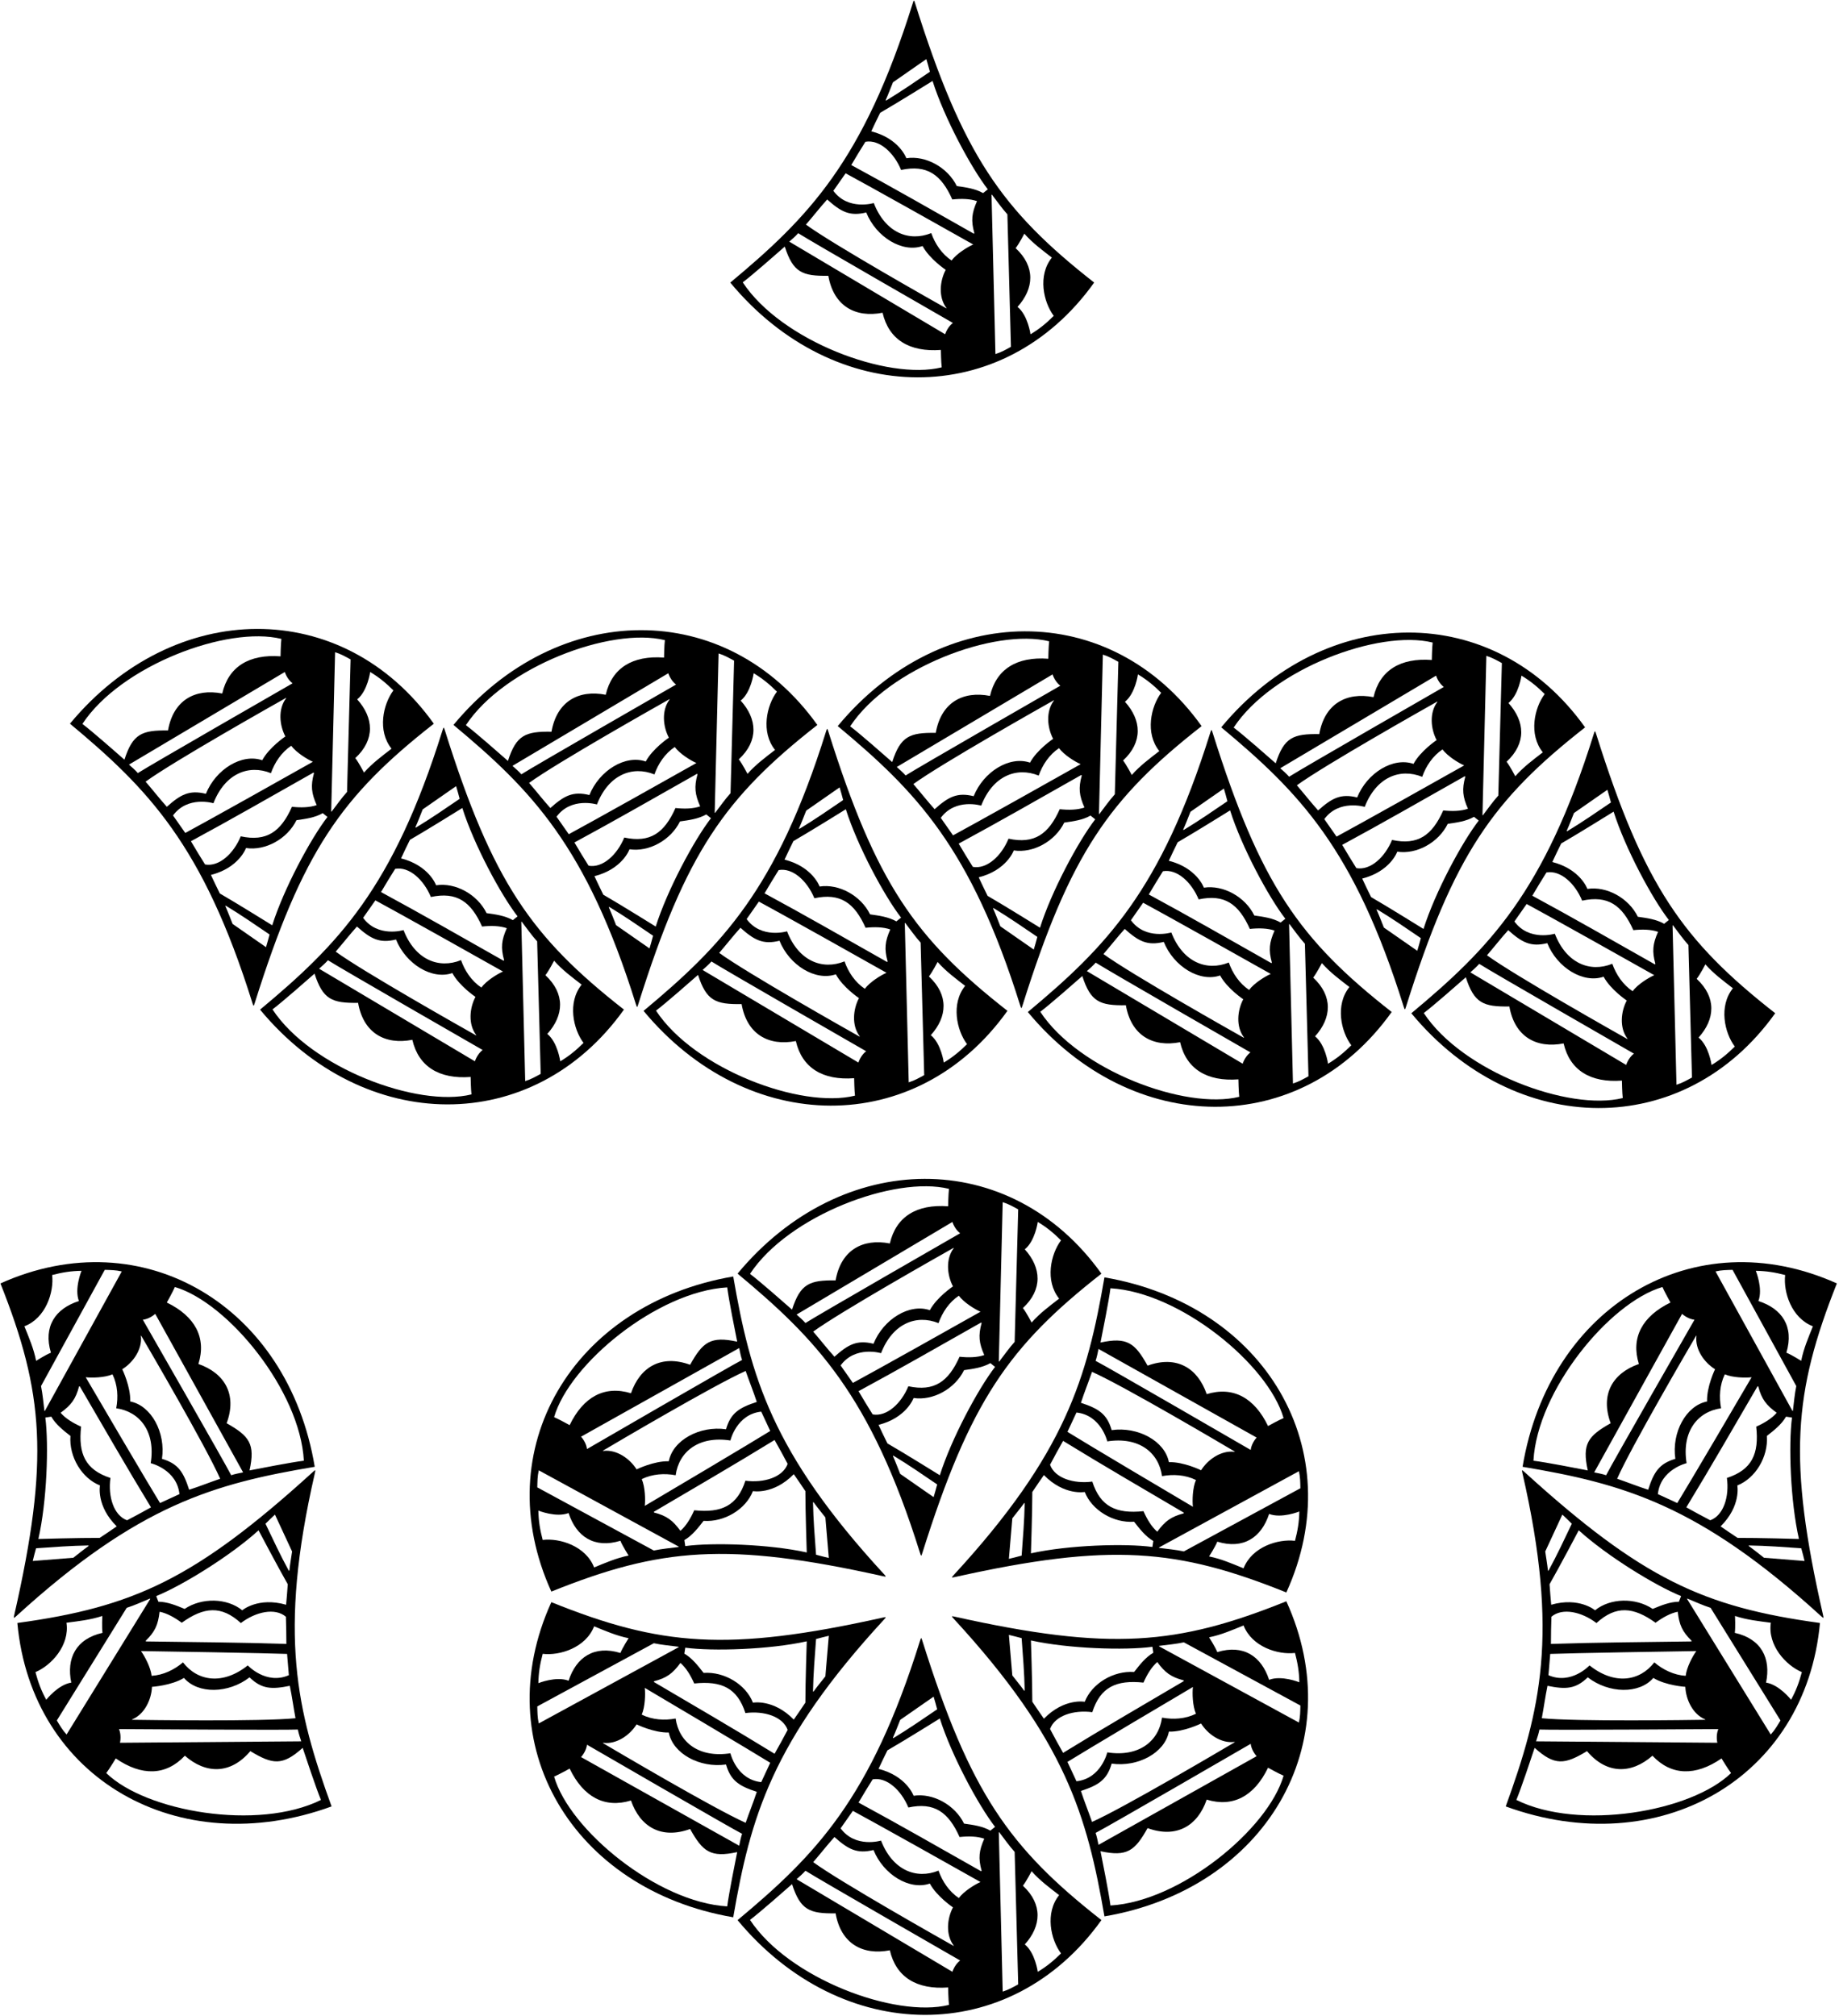 <?xml version="1.0" encoding="UTF-8"?>
<svg xmlns="http://www.w3.org/2000/svg" xmlns:xlink="http://www.w3.org/1999/xlink" width="518pt" height="568pt" viewBox="0 0 518 568" version="1.1">
<g id="surface1">
<path style=" stroke:none;fill-rule:nonzero;fill:rgb(0%,0%,0%);fill-opacity:1;" d="M 71.074 282.488 C 71.414 283.574 71.445 283.566 71.773 282.516 C 85.191 239.852 96.16 224.281 122.199 203.883 C 96.613 168.023 49.035 168.531 19.707 203.871 C 41.707 222.203 57.176 238.047 71.074 282.488 Z M 41.012 220.203 C 48.816 214.52 77.379 198.402 80.488 196.648 C 80.668 196.547 80.613 196.68 80.543 196.773 C 78.285 199.789 78.723 204.348 80.383 207.465 C 80.383 207.465 75.84 210.504 73.863 214.176 C 68.141 212.188 60.789 216.684 57.996 223.629 C 53.348 222.48 50.879 223.809 46.996 227.285 C 44.902 224.953 43.074 222.594 41.012 220.203 Z M 74.926 266.832 C 71.738 264.621 65.52 260.285 65.52 260.285 C 64.875 258.688 64.242 256.992 63.48 255.281 C 63.441 255.191 63.547 255.121 63.641 255.176 C 67.738 257.648 71.949 260.555 75.93 263.262 C 75.598 264.633 75.25 265.652 74.926 266.832 Z M 100.613 197.023 C 103.535 194.676 104.27 189.309 104.27 189.309 C 106.773 190.812 108.746 192.434 110.816 194.496 C 107.91 198.367 106.238 205.875 110.285 210.914 C 107.66 212.953 104.832 215.027 102.531 217.652 C 102.531 217.652 101.055 214.809 100.082 213.57 C 105.707 208.332 105.281 202.211 100.613 197.023 Z M 94.387 183.734 C 96.098 184.266 97.336 185.004 98.754 185.77 L 97.754 223.098 C 96.219 224.801 94.781 226.848 93.438 228.602 C 93.387 228.668 93.285 228.699 93.293 228.504 C 93.348 226.113 94.387 183.734 94.387 183.734 Z M 92.238 230.145 C 87.492 236.281 79.93 250.363 76.68 260.676 C 76.68 260.676 66.727 254.477 61.918 251.703 C 60.969 249.816 60.238 248.223 59.414 246.48 C 67.355 244.457 69.293 238.902 69.293 238.902 C 74.734 239.738 80.93 236.34 83.508 231.059 C 86.043 230.703 88.699 230.352 90.91 229.082 Z M 88.434 217.84 C 87.484 221.32 87.703 223.43 89.199 226.812 C 87.234 227.5 84.762 227.555 82.238 227.285 C 79.102 234.324 75.086 237.168 67.816 235.602 C 65.824 240.445 61.727 244.254 57.762 243.535 C 56.406 241.383 55.078 239.199 53.781 236.984 C 65.309 230.754 76.812 224.141 88.254 217.672 C 88.344 217.621 88.461 217.734 88.434 217.84 Z M 88.137 214.602 C 84.84 216.496 56.523 232.367 52.188 234.656 L 48.738 229.73 C 52.867 224.074 60.121 226.281 60.121 226.281 C 63.355 217.93 70.035 215.273 76.312 217.816 C 77.371 214.809 79.262 211.949 82.031 210.09 C 83.449 212.008 86.543 213.914 88.137 214.602 Z M 82.41 192.496 C 82.41 192.496 41.539 215.988 38.828 217.785 C 38.109 216.957 37.125 216.109 36.332 215.398 L 80.219 189.312 C 80.641 190.559 81.445 191.785 82.41 192.496 Z M 23.211 203.938 C 34.055 187.473 64.059 176.223 79.258 179.988 C 79.078 181.367 79.02 184.902 79.02 184.902 C 70.164 184.238 64.344 187.816 62.598 195.371 C 54.941 193.883 48.812 197.242 47.32 205.785 C 39.988 205.672 37.387 206.723 35.051 214.012 C 32.879 212.105 26.016 206.062 23.211 203.938 "/>
<path style=" stroke:none;fill-rule:nonzero;fill:rgb(0%,0%,0%);fill-opacity:1;" d="M 308.199 79.598 C 282.16 59.199 271.191 43.633 257.773 0.965 C 257.445 -0.086 257.414 -0.094 257.074 0.992 C 243.176 45.434 227.703 61.277 205.703 79.609 C 235.035 114.949 282.613 115.457 308.199 79.598 Z M 288.531 65.828 C 290.832 68.453 293.66 70.527 296.285 72.566 C 292.238 77.605 293.91 85.113 296.816 88.984 C 294.746 91.047 292.773 92.672 290.27 94.176 C 290.27 94.176 289.535 88.805 286.613 86.453 C 291.281 81.27 291.707 75.148 286.082 69.91 C 287.055 68.672 288.531 65.828 288.531 65.828 Z M 279.438 54.879 C 280.781 56.633 282.219 58.68 283.754 60.387 L 284.754 97.711 C 283.34 98.477 282.098 99.215 280.387 99.746 C 280.387 99.746 279.348 57.367 279.293 54.977 C 279.285 54.781 279.387 54.812 279.438 54.879 Z M 251.52 23.195 C 251.52 23.195 257.738 18.859 260.926 16.648 C 261.25 17.828 261.598 18.848 261.93 20.219 C 257.949 22.926 253.738 25.832 249.641 28.305 C 249.547 28.359 249.441 28.289 249.48 28.199 C 250.242 26.488 250.871 24.789 251.52 23.195 Z M 247.922 31.777 C 252.727 29.004 262.68 22.805 262.68 22.805 C 265.93 33.117 273.492 47.199 278.238 53.336 L 276.91 54.398 C 274.699 53.129 272.043 52.777 269.508 52.422 C 266.93 47.141 260.734 43.742 255.293 44.578 C 255.293 44.578 253.355 39.023 245.414 36.996 C 246.238 35.258 246.969 33.664 247.922 31.777 Z M 243.762 39.945 C 247.727 39.227 251.824 43.035 253.816 47.879 C 261.086 46.312 265.105 49.152 268.238 56.195 C 270.762 55.926 273.234 55.98 275.199 56.668 C 273.703 60.055 273.484 62.156 274.434 65.641 C 274.461 65.746 274.344 65.859 274.254 65.809 C 262.812 59.34 251.309 52.727 239.781 46.496 C 241.078 44.281 242.406 42.102 243.762 39.945 Z M 238.188 48.824 C 242.523 51.113 270.84 66.984 274.137 68.879 C 272.543 69.566 269.445 71.473 268.031 73.391 C 265.262 71.531 263.371 68.672 262.312 65.664 C 256.035 68.207 249.355 65.551 246.121 57.199 C 246.121 57.199 238.867 59.406 234.738 53.75 Z M 232.996 56.195 C 236.879 59.672 239.348 61.004 243.996 59.855 C 246.789 66.797 254.141 71.293 259.863 69.309 C 261.84 72.977 266.383 76.016 266.383 76.016 C 264.723 79.133 264.285 83.691 266.543 86.707 C 266.613 86.801 266.672 86.934 266.488 86.832 C 263.379 85.078 234.812 68.961 227.012 63.273 C 229.074 60.887 230.902 58.527 232.996 56.195 Z M 224.828 65.691 C 227.539 67.492 268.41 90.984 268.41 90.984 C 267.445 91.691 266.641 92.922 266.219 94.168 L 222.328 68.078 C 223.129 67.371 224.109 66.523 224.828 65.691 Z M 221.055 69.469 C 223.387 76.762 225.988 77.809 233.32 77.695 C 234.812 86.238 240.941 89.598 248.598 88.105 C 250.344 95.664 256.164 99.242 265.02 98.578 C 265.02 98.578 265.078 102.113 265.258 103.488 C 250.059 107.258 220.055 96.012 209.215 79.543 C 212.016 77.422 218.879 71.379 221.055 69.469 "/>
<path style=" stroke:none;fill-rule:nonzero;fill:rgb(0%,0%,0%);fill-opacity:1;" d="M 175.746 284.414 C 149.707 264.02 138.738 248.449 125.32 205.781 C 124.992 204.73 124.961 204.723 124.621 205.809 C 110.723 250.25 95.254 266.098 73.254 284.43 C 102.582 319.77 150.16 320.277 175.746 284.414 Z M 119.062 228.016 C 119.062 228.016 125.285 223.68 128.473 221.469 C 128.797 222.648 129.145 223.664 129.477 225.035 C 125.496 227.746 121.285 230.652 117.188 233.121 C 117.094 233.18 116.988 233.109 117.027 233.016 C 117.789 231.305 118.422 229.609 119.062 228.016 Z M 100.543 261.016 C 104.426 264.488 106.895 265.82 111.543 264.672 C 114.34 271.613 121.688 276.109 127.41 274.125 C 129.387 277.797 133.93 280.836 133.93 280.836 C 132.27 283.949 131.832 288.508 134.09 291.523 C 134.16 291.621 134.219 291.754 134.035 291.648 C 130.926 289.898 102.359 273.781 94.555 268.094 C 96.621 265.703 98.449 263.348 100.543 261.016 Z M 76.758 284.363 C 79.562 282.238 86.426 276.195 88.598 274.285 C 90.934 281.578 93.535 282.629 100.867 282.516 C 102.359 291.059 108.488 294.418 116.145 292.926 C 117.891 300.484 123.711 304.059 132.566 303.395 C 132.566 303.395 132.625 306.93 132.805 308.309 C 117.605 312.074 87.602 300.828 76.758 284.363 Z M 133.766 298.984 L 89.879 272.898 C 90.672 272.191 91.656 271.344 92.375 270.512 C 95.086 272.312 135.953 295.801 135.953 295.801 C 134.992 296.512 134.188 297.742 133.766 298.984 Z M 135.578 278.211 C 132.809 276.352 130.922 273.492 129.859 270.48 C 123.582 273.023 116.902 270.367 113.668 262.02 C 113.668 262.02 106.414 264.223 102.281 258.566 L 105.734 253.645 C 110.07 255.934 138.387 271.805 141.684 273.695 C 140.09 274.383 136.992 276.289 135.578 278.211 Z M 141.98 270.461 C 142.008 270.562 141.891 270.676 141.801 270.629 C 130.359 264.156 118.855 257.547 107.328 251.312 C 108.625 249.102 109.949 246.918 111.309 244.766 C 115.273 244.047 119.371 247.855 121.363 252.699 C 128.633 251.133 132.648 253.973 135.785 261.016 C 138.309 260.746 140.781 260.801 142.746 261.488 C 141.246 264.871 141.031 266.977 141.98 270.461 Z M 144.457 259.219 C 142.246 257.949 139.59 257.594 137.055 257.242 C 134.477 251.961 128.281 248.559 122.84 249.395 C 122.84 249.395 120.902 243.84 112.961 241.816 C 113.785 240.078 114.516 238.48 115.465 236.598 C 120.273 233.824 130.227 227.621 130.227 227.621 C 133.477 237.934 141.039 252.02 145.785 258.156 Z M 147.934 304.562 C 147.934 304.562 146.895 262.184 146.84 259.797 C 146.836 259.602 146.934 259.629 146.984 259.695 C 148.328 261.453 149.766 263.5 151.301 265.203 L 152.301 302.527 C 150.883 303.297 149.645 304.031 147.934 304.562 Z M 157.812 298.992 C 157.812 298.992 157.082 293.625 154.16 291.273 C 158.828 286.086 159.254 279.969 153.629 274.73 C 154.602 273.492 156.078 270.645 156.078 270.645 C 158.379 273.27 161.207 275.348 163.832 277.383 C 159.785 282.422 161.457 289.934 164.363 293.801 C 162.289 295.863 160.32 297.488 157.812 298.992 "/>
<path style=" stroke:none;fill-rule:nonzero;fill:rgb(0%,0%,0%);fill-opacity:1;" d="M 179.098 282.84 C 179.438 283.926 179.469 283.918 179.797 282.867 C 193.215 240.199 204.184 224.633 230.227 204.234 C 204.641 168.371 157.059 168.879 127.73 204.219 C 149.73 222.551 165.199 238.398 179.098 282.84 Z M 149.031 220.555 C 156.84 214.871 185.402 198.754 188.512 197 C 188.691 196.898 188.637 197.031 188.566 197.125 C 186.309 200.141 186.746 204.699 188.406 207.816 C 188.406 207.816 183.863 210.855 181.887 214.523 C 176.16 212.539 168.812 217.035 166.02 223.977 C 161.371 222.828 158.902 224.16 155.02 227.633 C 152.926 225.305 151.098 222.945 149.031 220.555 Z M 182.949 267.184 C 179.766 264.973 173.539 260.637 173.539 260.637 C 172.898 259.039 172.266 257.344 171.504 255.633 C 171.465 255.539 171.57 255.473 171.664 255.527 C 175.762 257.996 179.973 260.902 183.953 263.613 C 183.621 264.984 183.273 266.004 182.949 267.184 Z M 208.637 197.375 C 211.559 195.023 212.289 189.656 212.289 189.656 C 214.797 191.16 216.77 192.785 218.844 194.848 C 215.934 198.719 214.262 206.227 218.309 211.266 C 215.684 213.305 212.855 215.379 210.555 218.004 C 210.555 218.004 209.078 215.16 208.105 213.922 C 213.73 208.684 213.305 202.562 208.637 197.375 Z M 202.41 184.086 C 204.121 184.617 205.359 185.355 206.777 186.121 L 205.773 223.445 C 204.242 225.152 202.805 227.195 201.461 228.953 C 201.41 229.02 201.312 229.051 201.316 228.855 C 201.371 226.465 202.41 184.086 202.41 184.086 Z M 200.262 230.496 C 195.516 236.629 187.953 250.715 184.703 261.027 C 184.703 261.027 174.75 254.824 169.941 252.055 C 168.992 250.168 168.262 248.574 167.438 246.832 C 175.379 244.809 177.316 239.254 177.316 239.254 C 182.758 240.09 188.953 236.688 191.531 231.41 C 194.066 231.055 196.723 230.699 198.934 229.434 Z M 196.453 218.191 C 195.508 221.672 195.727 223.777 197.223 227.16 C 195.258 227.852 192.781 227.902 190.262 227.633 C 187.129 234.676 183.109 237.52 175.84 235.949 C 173.848 240.797 169.75 244.605 165.785 243.883 C 164.43 241.73 163.102 239.551 161.805 237.336 C 173.336 231.105 184.836 224.492 196.277 218.023 C 196.367 217.973 196.484 218.086 196.453 218.191 Z M 196.16 214.953 C 192.863 216.848 164.547 232.719 160.211 235.008 L 156.762 230.082 C 160.891 224.426 168.145 226.633 168.145 226.633 C 171.379 218.281 178.059 215.625 184.336 218.168 C 185.395 215.16 187.285 212.297 190.055 210.441 C 191.473 212.359 194.566 214.266 196.16 214.953 Z M 190.434 192.848 C 190.434 192.848 149.562 216.34 146.852 218.137 C 146.133 217.309 145.148 216.461 144.355 215.75 L 188.242 189.664 C 188.664 190.91 189.469 192.137 190.434 192.848 Z M 131.234 204.285 C 142.078 187.82 172.086 176.574 187.281 180.34 C 187.102 181.719 187.043 185.254 187.043 185.254 C 178.188 184.59 172.363 188.164 170.621 195.723 C 162.965 194.23 156.84 197.594 155.344 206.133 C 148.012 206.02 145.41 207.07 143.074 214.363 C 140.902 212.453 134.039 206.41 131.234 204.285 "/>
<path style=" stroke:none;fill-rule:nonzero;fill:rgb(0%,0%,0%);fill-opacity:1;" d="M 283.77 284.766 C 257.73 264.367 246.762 248.801 233.344 206.133 C 233.016 205.082 232.984 205.074 232.645 206.16 C 218.746 250.602 203.273 266.449 181.273 284.781 C 210.605 320.121 258.188 320.629 283.77 284.766 Z M 264.102 270.996 C 266.402 273.621 269.23 275.695 271.855 277.734 C 267.809 282.773 269.48 290.281 272.391 294.152 C 270.312 296.215 268.344 297.84 265.84 299.344 C 265.84 299.344 265.105 293.977 262.184 291.625 C 266.852 286.438 267.277 280.316 261.652 275.078 C 262.625 273.84 264.102 270.996 264.102 270.996 Z M 255.008 260.047 C 256.352 261.805 257.789 263.848 259.32 265.555 L 260.324 302.879 C 258.906 303.645 257.668 304.383 255.961 304.914 C 255.961 304.914 254.918 262.535 254.863 260.145 C 254.855 259.949 254.957 259.98 255.008 260.047 Z M 227.09 228.363 C 227.09 228.363 233.312 224.027 236.496 221.816 C 236.82 222.996 237.168 224.016 237.496 225.387 C 233.52 228.098 229.309 231.004 225.211 233.473 C 225.117 233.527 225.012 233.461 225.051 233.367 C 225.812 231.656 226.445 229.961 227.09 228.363 Z M 223.488 236.945 C 228.297 234.176 238.25 227.973 238.25 227.973 C 241.5 238.285 249.062 252.371 253.809 258.504 L 252.48 259.566 C 250.27 258.301 247.613 257.945 245.078 257.59 C 242.5 252.312 236.305 248.91 230.863 249.746 C 230.863 249.746 228.926 244.191 220.984 242.168 C 221.809 240.426 222.539 238.832 223.488 236.945 Z M 219.332 245.117 C 223.297 244.395 227.395 248.203 229.387 253.051 C 236.656 251.48 240.676 254.324 243.809 261.367 C 246.328 261.098 248.805 261.148 250.77 261.84 C 249.27 265.223 249.055 267.328 250.004 270.809 C 250.031 270.914 249.914 271.027 249.824 270.977 C 238.383 264.508 226.879 257.895 215.352 251.664 C 216.648 249.449 217.977 247.27 219.332 245.117 Z M 213.758 253.992 C 218.094 256.281 246.41 272.152 249.707 274.047 C 248.113 274.734 245.02 276.641 243.602 278.559 C 240.828 276.703 238.941 273.84 237.883 270.832 C 231.605 273.375 224.926 270.719 221.691 262.367 C 221.691 262.367 214.438 264.574 210.309 258.918 Z M 208.566 261.367 C 212.449 264.84 214.918 266.172 219.566 265.023 C 222.359 271.965 229.711 276.461 235.434 274.477 C 237.41 278.145 241.949 281.184 241.949 281.184 C 240.293 284.301 239.855 288.859 242.113 291.875 C 242.184 291.969 242.238 292.102 242.059 292 C 238.949 290.246 210.387 274.129 202.578 268.445 C 204.645 266.055 206.473 263.695 208.566 261.367 Z M 200.398 270.863 C 203.109 272.66 243.98 296.152 243.98 296.152 C 243.016 296.863 242.211 298.09 241.789 299.336 L 197.898 273.25 C 198.695 272.543 199.68 271.691 200.398 270.863 Z M 184.781 284.711 C 187.586 282.59 194.449 276.547 196.621 274.637 C 198.957 281.93 201.559 282.98 208.891 282.867 C 210.383 291.406 216.512 294.77 224.168 293.277 C 225.91 300.836 231.734 304.41 240.59 303.746 C 240.59 303.746 240.648 307.281 240.828 308.66 C 225.629 312.426 195.629 301.18 184.781 284.711 "/>
<path style=" stroke:none;fill-rule:nonzero;fill:rgb(0%,0%,0%);fill-opacity:1;" d="M 235.969 204.547 C 257.969 222.879 273.438 238.723 287.336 283.164 C 287.676 284.25 287.707 284.242 288.035 283.191 C 301.453 240.523 312.422 224.957 338.465 204.559 C 312.879 168.699 265.297 169.203 235.969 204.547 Z M 257.27 220.883 C 265.074 215.195 293.641 199.074 296.75 197.324 C 296.934 197.223 296.879 197.355 296.805 197.449 C 294.547 200.465 294.984 205.023 296.645 208.141 C 296.645 208.141 292.102 211.18 290.125 214.848 C 284.402 212.863 277.051 217.359 274.258 224.301 C 269.609 223.152 267.141 224.484 263.258 227.961 C 261.164 225.629 259.336 223.27 257.27 220.883 Z M 291.188 267.508 C 288.004 265.297 281.777 260.961 281.777 260.961 C 281.137 259.363 280.504 257.672 279.742 255.957 C 279.703 255.867 279.809 255.797 279.902 255.852 C 284.004 258.324 288.211 261.23 292.191 263.938 C 291.859 265.309 291.512 266.328 291.188 267.508 Z M 316.875 197.699 C 319.797 195.352 320.531 189.98 320.531 189.98 C 323.035 191.484 325.008 193.109 327.078 195.172 C 324.172 199.043 322.5 206.551 326.547 211.59 C 323.922 213.629 321.094 215.703 318.793 218.328 C 318.793 218.328 317.316 215.484 316.344 214.246 C 321.969 209.008 321.543 202.887 316.875 197.699 Z M 310.648 184.41 C 312.359 184.941 313.598 185.68 315.016 186.445 L 314.016 223.77 C 312.48 225.477 311.043 227.52 309.699 229.277 C 309.648 229.344 309.551 229.371 309.555 229.18 C 309.609 226.789 310.648 184.41 310.648 184.41 Z M 308.496 230.82 C 303.754 236.953 296.191 251.039 292.941 261.352 C 292.941 261.352 282.988 255.148 278.18 252.379 C 277.23 250.492 276.5 248.898 275.676 247.156 C 283.617 245.133 285.555 239.578 285.555 239.578 C 290.996 240.414 297.191 237.016 299.77 231.734 C 302.305 231.379 304.961 231.027 307.172 229.758 Z M 304.695 218.516 C 303.746 221.996 303.965 224.102 305.461 227.488 C 303.496 228.176 301.02 228.23 298.5 227.961 C 295.363 235 291.348 237.844 284.078 236.273 C 282.086 241.121 277.988 244.93 274.023 244.211 C 272.664 242.055 271.34 239.871 270.039 237.66 C 281.57 231.43 293.074 224.816 304.516 218.348 C 304.605 218.297 304.723 218.41 304.695 218.516 Z M 304.398 215.277 C 301.102 217.172 272.785 233.039 268.449 235.332 L 264.996 230.406 C 269.129 224.75 276.383 226.957 276.383 226.957 C 279.617 218.605 286.297 215.949 292.574 218.492 C 293.637 215.484 295.523 212.621 298.297 210.766 C 299.711 212.684 302.805 214.59 304.398 215.277 Z M 298.672 193.172 C 298.672 193.172 257.805 216.664 255.09 218.461 C 254.371 217.633 253.387 216.781 252.594 216.074 L 296.48 189.988 C 296.902 191.234 297.707 192.465 298.672 193.172 Z M 295.52 180.664 C 295.34 182.043 295.281 185.578 295.281 185.578 C 286.426 184.914 280.605 188.492 278.859 196.051 C 271.203 194.559 265.074 197.918 263.582 206.461 C 256.25 206.348 253.648 207.395 251.312 214.688 C 249.141 212.777 242.277 206.734 239.473 204.613 C 250.316 188.145 280.32 176.898 295.52 180.664 "/>
<path style=" stroke:none;fill-rule:nonzero;fill:rgb(0%,0%,0%);fill-opacity:1;" d="M 341.582 206.461 C 341.254 205.406 341.223 205.398 340.883 206.484 C 326.984 250.926 311.516 266.773 289.516 285.105 C 318.844 320.445 366.426 320.949 392.008 285.09 C 365.969 264.691 355 249.125 341.582 206.461 Z M 335.324 228.688 C 335.324 228.688 341.551 224.355 344.734 222.145 C 345.059 223.32 345.406 224.34 345.734 225.711 C 341.758 228.422 337.547 231.324 333.449 233.797 C 333.355 233.855 333.25 233.785 333.289 233.691 C 334.051 231.98 334.684 230.285 335.324 228.688 Z M 316.805 261.691 C 320.688 265.164 323.156 266.496 327.805 265.348 C 330.598 272.289 337.945 276.785 343.672 274.801 C 345.648 278.469 350.191 281.508 350.191 281.508 C 348.531 284.625 348.094 289.184 350.352 292.199 C 350.422 292.297 350.48 292.426 350.297 292.324 C 347.188 290.574 318.621 274.453 310.816 268.77 C 312.883 266.379 314.711 264.02 316.805 261.691 Z M 293.02 285.035 C 295.824 282.914 302.688 276.871 304.859 274.961 C 307.195 282.254 309.797 283.305 317.129 283.191 C 318.621 291.734 324.75 295.094 332.406 293.602 C 334.148 301.156 339.973 304.734 348.828 304.07 C 348.828 304.07 348.887 307.605 349.066 308.984 C 333.867 312.754 303.863 301.504 293.02 285.035 Z M 350.027 299.66 L 306.141 273.574 C 306.934 272.867 307.918 272.02 308.637 271.188 C 311.348 272.984 352.219 296.477 352.219 296.477 C 351.254 297.188 350.449 298.414 350.027 299.66 Z M 351.84 278.883 C 349.07 277.027 347.184 274.164 346.121 271.156 C 339.844 273.699 333.164 271.043 329.93 262.691 C 329.93 262.691 322.676 264.898 318.547 259.242 L 321.996 254.316 C 326.332 256.609 354.648 272.48 357.945 274.371 C 356.352 275.059 353.258 276.965 351.84 278.883 Z M 358.242 271.133 C 358.27 271.238 358.152 271.352 358.062 271.301 C 346.617 264.832 335.117 258.223 323.59 251.988 C 324.887 249.777 326.215 247.594 327.57 245.441 C 331.535 244.719 335.633 248.531 337.629 253.375 C 344.895 251.809 348.91 254.648 352.047 261.691 C 354.566 261.422 357.043 261.477 359.008 262.16 C 357.512 265.547 357.289 267.652 358.242 271.133 Z M 360.719 259.891 C 358.508 258.621 355.852 258.27 353.316 257.914 C 350.738 252.637 344.543 249.234 339.102 250.07 C 339.102 250.07 337.164 244.516 329.223 242.492 C 330.047 240.754 330.777 239.156 331.727 237.27 C 336.535 234.5 346.488 228.297 346.488 228.297 C 349.738 238.609 357.301 252.695 362.047 258.828 Z M 364.195 305.238 C 364.195 305.238 363.156 262.859 363.102 260.473 C 363.098 260.277 363.195 260.305 363.246 260.371 C 364.59 262.129 366.027 264.176 367.562 265.879 L 368.562 303.203 C 367.145 303.973 365.906 304.707 364.195 305.238 Z M 380.629 294.477 C 378.555 296.539 376.582 298.164 374.074 299.668 C 374.074 299.668 373.344 294.301 370.422 291.949 C 375.09 286.762 375.516 280.645 369.891 275.402 C 370.863 274.164 372.34 271.32 372.34 271.32 C 374.641 273.945 377.469 276.023 380.094 278.059 C 376.047 283.098 377.719 290.605 380.629 294.477 "/>
<path style=" stroke:none;fill-rule:nonzero;fill:rgb(0%,0%,0%);fill-opacity:1;" d="M 446.484 204.91 C 420.898 169.051 373.32 169.555 343.992 204.895 C 365.988 223.227 381.461 239.074 395.359 283.516 C 395.699 284.602 395.73 284.594 396.059 283.543 C 409.477 240.875 420.445 225.309 446.484 204.91 Z M 359.34 215.039 C 357.164 213.129 350.301 207.086 347.496 204.965 C 358.34 188.496 388.344 177.246 403.543 181.016 C 403.363 182.395 403.305 185.93 403.305 185.93 C 394.449 185.266 388.629 188.844 386.883 196.398 C 379.227 194.906 373.098 198.266 371.605 206.809 C 364.273 206.695 361.672 207.746 359.34 215.039 Z M 360.613 216.426 L 404.504 190.34 C 404.926 191.586 405.73 192.812 406.691 193.523 C 406.691 193.523 365.824 217.016 363.113 218.812 C 362.395 217.98 361.41 217.133 360.613 216.426 Z M 365.297 221.23 C 373.102 215.547 401.664 199.426 404.773 197.676 C 404.953 197.574 404.898 197.703 404.828 197.801 C 402.57 200.816 403.008 205.375 404.664 208.492 C 404.664 208.492 400.125 211.531 398.148 215.199 C 392.426 213.215 385.074 217.711 382.281 224.652 C 377.633 223.504 375.164 224.836 371.281 228.309 C 369.188 225.98 367.359 223.621 365.297 221.23 Z M 373.023 230.758 C 377.152 225.102 384.406 227.309 384.406 227.309 C 387.641 218.957 394.32 216.301 400.598 218.844 C 401.656 215.836 403.547 212.973 406.316 211.117 C 407.73 213.035 410.828 214.941 412.422 215.629 C 409.125 217.52 380.809 233.391 376.473 235.684 Z M 382.047 244.559 C 380.688 242.406 379.363 240.223 378.066 238.012 C 389.594 231.777 401.098 225.168 412.539 218.699 C 412.629 218.648 412.746 218.762 412.719 218.867 C 411.77 222.348 411.984 224.453 413.484 227.836 C 411.52 228.523 409.047 228.578 406.523 228.309 C 403.391 235.352 399.371 238.191 392.102 236.625 C 390.109 241.469 386.012 245.281 382.047 244.559 Z M 399.211 267.855 C 396.023 265.645 389.805 261.312 389.805 261.312 C 389.16 259.715 388.527 258.02 387.766 256.309 C 387.727 256.215 387.832 256.145 387.926 256.203 C 392.023 258.672 396.234 261.578 400.215 264.289 C 399.883 265.66 399.535 266.68 399.211 267.855 Z M 400.965 261.703 C 400.965 261.703 391.012 255.5 386.203 252.73 C 385.254 250.844 384.523 249.246 383.699 247.508 C 391.641 245.484 393.578 239.93 393.578 239.93 C 399.02 240.766 405.215 237.363 407.793 232.086 C 410.328 231.73 412.984 231.379 415.195 230.109 L 416.523 231.172 C 411.777 237.305 404.215 251.391 400.965 261.703 Z M 422.035 224.121 C 420.504 225.824 419.066 227.871 417.723 229.629 C 417.672 229.695 417.57 229.723 417.578 229.527 C 417.633 227.141 418.672 184.762 418.672 184.762 C 420.383 185.293 421.621 186.027 423.039 186.797 Z M 426.816 218.68 C 426.816 218.68 425.34 215.836 424.367 214.598 C 429.992 209.355 429.566 203.238 424.898 198.051 C 427.82 195.699 428.555 190.332 428.555 190.332 C 431.059 191.836 433.031 193.461 435.105 195.523 C 432.195 199.395 430.523 206.902 434.57 211.941 C 431.945 213.977 429.117 216.055 426.816 218.68 "/>
<path style=" stroke:none;fill-rule:nonzero;fill:rgb(0%,0%,0%);fill-opacity:1;" d="M 500.031 285.441 C 473.992 265.043 463.023 249.477 449.605 206.809 C 449.277 205.758 449.246 205.75 448.906 206.836 C 435.008 251.277 419.535 267.121 397.535 285.453 C 426.867 320.797 474.445 321.301 500.031 285.441 Z M 480.363 271.672 C 482.664 274.297 485.492 276.371 488.117 278.41 C 484.07 283.449 485.742 290.957 488.648 294.828 C 486.574 296.891 484.605 298.516 482.102 300.02 C 482.102 300.02 481.367 294.648 478.445 292.301 C 483.113 287.113 483.539 280.992 477.914 275.754 C 478.887 274.516 480.363 271.672 480.363 271.672 Z M 471.27 260.723 C 472.613 262.48 474.051 264.523 475.586 266.23 L 476.586 303.555 C 475.168 304.32 473.93 305.059 472.219 305.59 C 472.219 305.59 471.18 263.211 471.121 260.82 C 471.117 260.629 471.219 260.656 471.27 260.723 Z M 443.348 229.039 C 443.348 229.039 449.57 224.703 452.758 222.492 C 453.082 223.672 453.43 224.691 453.762 226.062 C 449.781 228.77 445.57 231.676 441.473 234.148 C 441.379 234.203 441.273 234.133 441.312 234.043 C 442.074 232.328 442.703 230.637 443.348 229.039 Z M 439.754 237.621 C 444.559 234.852 454.512 228.648 454.512 228.648 C 457.762 238.961 465.324 253.047 470.07 259.18 L 468.742 260.242 C 466.531 258.973 463.875 258.621 461.34 258.266 C 458.762 252.984 452.566 249.586 447.125 250.422 C 447.125 250.422 445.188 244.867 437.246 242.844 C 438.07 241.102 438.801 239.508 439.754 237.621 Z M 435.594 245.789 C 439.559 245.07 443.656 248.879 445.648 253.727 C 452.918 252.156 456.938 255 460.07 262.039 C 462.594 261.77 465.066 261.824 467.031 262.512 C 465.531 265.898 465.316 268.004 466.266 271.484 C 466.293 271.59 466.176 271.703 466.086 271.652 C 454.645 265.184 443.141 258.57 431.613 252.34 C 432.91 250.129 434.234 247.945 435.594 245.789 Z M 430.02 254.668 C 434.355 256.961 462.672 272.828 465.969 274.723 C 464.375 275.41 461.277 277.316 459.863 279.234 C 457.094 277.379 455.203 274.516 454.145 271.508 C 447.867 274.051 441.188 271.395 437.953 263.043 C 437.953 263.043 430.699 265.25 426.566 259.594 Z M 424.828 262.039 C 428.711 265.516 431.18 266.848 435.828 265.699 C 438.621 272.641 445.973 277.137 451.695 275.152 C 453.672 278.82 458.215 281.859 458.215 281.859 C 456.555 284.977 456.117 289.535 458.375 292.551 C 458.445 292.645 458.504 292.777 458.32 292.676 C 455.211 290.926 426.645 274.805 418.844 269.117 C 420.906 266.73 422.734 264.371 424.828 262.039 Z M 416.66 271.535 C 419.371 273.336 460.238 296.828 460.238 296.828 C 459.277 297.535 458.473 298.766 458.051 300.012 L 414.16 273.926 C 414.957 273.219 415.941 272.367 416.66 271.535 Z M 401.043 285.387 C 403.848 283.266 410.711 277.223 412.883 275.312 C 415.219 282.605 417.82 283.652 425.152 283.539 C 426.645 292.082 432.773 295.441 440.43 293.949 C 442.176 301.508 447.996 305.086 456.852 304.422 C 456.852 304.422 456.91 307.957 457.09 309.336 C 441.891 313.102 411.887 301.855 401.043 285.387 "/>
<path style=" stroke:none;fill-rule:nonzero;fill:rgb(0%,0%,0%);fill-opacity:1;" d="M 428.855 415.102 C 439.258 460.488 433.883 481.973 424.125 508.895 C 467.27 524.629 508.617 501.082 512.637 457.215 C 479.863 452.727 462.547 444.809 429.449 414.727 C 428.633 413.984 428.602 413.992 428.855 415.102 Z M 435.891 474.918 C 440.996 475.961 443.801 475.863 447.234 472.531 C 453.148 477.117 461.762 477.297 465.703 472.695 C 469.262 474.867 474.715 475.203 474.715 475.203 C 474.855 478.73 476.773 482.891 480.242 484.355 C 480.355 484.402 480.469 484.488 480.262 484.488 C 476.691 484.547 443.895 485.023 434.289 484.047 C 434.867 480.945 435.258 477.984 435.891 474.918 Z M 477.816 465.129 C 476.785 466.527 475.07 469.734 474.816 472.105 C 471.488 471.898 468.414 470.379 465.98 468.316 C 461.844 473.676 454.734 474.746 447.73 469.168 C 447.73 469.168 442.578 474.727 436.16 471.926 L 436.656 465.934 C 441.559 465.727 474.012 465.156 477.816 465.129 Z M 436.859 463.117 C 436.863 460.555 436.91 458 436.996 455.457 C 440.059 452.836 445.516 454.059 449.684 457.238 C 455.168 452.223 460.07 452.648 466.328 457.152 C 468.371 455.648 470.535 454.445 472.578 454.051 C 472.988 457.727 473.863 459.656 476.438 462.184 C 476.516 462.262 476.473 462.418 476.367 462.418 C 463.223 462.602 449.961 462.688 436.859 463.117 Z M 433.625 487.234 C 436.875 487.422 484.012 487.109 484.012 487.109 C 483.535 488.207 483.461 489.672 483.727 490.961 L 432.672 490.555 C 433.004 489.543 433.422 488.316 433.625 487.234 Z M 427.121 507.07 C 428.469 503.824 431.352 495.145 432.266 492.398 C 437.957 497.52 440.734 497.113 447.012 493.32 C 452.605 499.945 459.59 499.758 465.453 494.609 C 470.77 500.258 477.598 500.414 484.91 495.375 C 484.91 495.375 486.742 498.398 487.598 499.496 C 476.367 510.414 444.785 515.824 427.121 507.07 Z M 488.707 455.238 C 492.02 456.348 495.508 456.715 498.801 457.148 C 497.848 463.539 503.074 469.184 507.539 471.059 C 506.785 473.887 505.902 476.281 504.496 478.844 C 504.496 478.844 501.156 474.578 497.449 474.02 C 498.867 467.188 496.152 461.688 488.652 460 C 488.867 458.438 488.707 455.238 488.707 455.238 Z M 475.336 450.367 C 477.379 451.207 479.652 452.25 481.836 452.949 L 501.516 484.68 C 500.68 486.055 499.98 487.316 498.773 488.637 C 498.773 488.637 476.512 452.559 475.258 450.527 C 475.156 450.359 475.258 450.336 475.336 450.367 Z M 473.52 449.641 L 472.91 451.227 C 470.359 451.246 467.891 452.277 465.52 453.254 C 460.633 449.992 453.566 450.176 449.289 453.641 C 449.289 453.641 444.816 449.82 436.938 452.078 C 436.773 450.156 436.598 448.414 436.469 446.305 C 439.227 441.488 444.695 431.113 444.695 431.113 C 452.699 438.383 466.328 446.734 473.52 449.641 Z M 440.074 426.684 C 440.949 427.535 441.766 428.242 442.742 429.258 C 440.672 433.605 438.5 438.234 436.203 442.438 C 436.152 442.531 436.027 442.523 436.016 442.426 C 435.809 440.562 435.5 438.781 435.254 437.078 C 435.254 437.078 438.441 430.199 440.074 426.684 "/>
<path style=" stroke:none;fill-rule:nonzero;fill:rgb(0%,0%,0%);fill-opacity:1;" d="M 517.398 361.559 C 477.223 343.484 436.387 367.906 428.871 413.215 C 457.113 417.957 478.465 423.844 512.867 455.219 C 513.711 455.984 513.73 455.965 513.488 454.887 C 503.566 411.277 505.191 392.305 517.398 361.559 Z M 502.836 359.191 C 502.273 363.996 504.617 371.324 510.652 373.637 C 509.414 376.719 508.016 379.941 507.352 383.367 C 507.352 383.367 504.645 381.652 503.18 381.074 C 505.395 373.715 501.941 368.645 495.297 366.52 C 496.637 363.016 494.562 358.008 494.562 358.008 C 497.484 358.047 500.004 358.453 502.836 359.191 Z M 488.016 357.734 L 505.969 390.477 C 505.504 392.723 505.293 395.215 505.02 397.406 C 505.008 397.488 504.938 397.566 504.844 397.395 C 503.688 395.305 483.223 358.18 483.223 358.18 C 484.965 357.777 486.406 357.785 488.016 357.734 Z M 447.238 414.238 C 444.398 413.688 435.426 411.926 431.934 411.504 C 433 391.816 453.242 366.98 468.266 362.57 C 468.805 363.852 470.535 366.938 470.535 366.938 C 462.555 370.824 459.328 376.848 461.633 384.254 C 454.27 386.828 450.672 392.816 453.688 400.945 C 447.297 404.547 445.578 406.766 447.238 414.238 Z M 449.043 414.793 L 473.797 370.137 C 474.789 371.004 476.102 371.656 477.293 371.785 C 477.293 371.785 453.84 412.676 452.402 415.594 C 451.363 415.238 450.086 415.004 449.043 414.793 Z M 455.508 416.586 C 459.379 407.738 475.926 379.418 477.727 376.34 C 477.832 376.16 477.852 376.301 477.84 376.418 C 477.406 380.16 480.086 383.879 483.086 385.734 C 483.086 385.734 480.695 390.648 480.84 394.812 C 474.895 395.984 470.816 403.57 471.902 410.977 C 467.309 412.328 465.848 414.719 464.246 419.68 C 461.262 418.723 458.492 417.605 455.508 416.586 Z M 466.98 420.914 C 467.699 413.949 475.074 412.195 475.074 412.195 C 473.66 403.355 478.09 397.691 484.789 396.727 C 484.191 393.594 484.379 390.172 485.836 387.168 C 488.023 388.113 491.66 388.195 493.383 387.988 C 491.488 391.285 475.035 419.266 472.445 423.43 Z M 481.734 428.285 C 479.477 427.109 477.23 425.895 474.992 424.641 C 481.809 413.441 488.41 401.938 495.031 390.578 C 495.082 390.492 495.242 390.531 495.27 390.637 C 496.203 394.121 497.453 395.828 500.453 397.996 C 499.105 399.578 496.996 400.875 494.684 401.91 C 495.523 409.574 493.484 414.055 486.422 416.363 C 487.141 421.555 485.52 426.91 481.734 428.285 Z M 489.441 433.246 C 487.672 432.098 486.234 431.086 484.645 430 C 490.484 424.246 489.359 418.473 489.359 418.473 C 494.48 416.453 498.113 410.395 497.68 404.531 C 499.691 402.949 501.805 401.305 503.078 399.094 L 504.758 399.344 C 503.754 407.035 504.32 423.012 506.715 433.555 C 506.715 433.555 494.992 433.215 489.441 433.246 Z M 496.875 438.844 C 495.516 437.789 494.117 436.645 492.598 435.551 C 492.516 435.488 492.57 435.375 492.68 435.379 C 497.465 435.445 502.566 435.832 507.367 436.168 C 507.773 437.52 507.988 438.57 508.301 439.754 C 504.438 439.449 496.875 438.844 496.875 438.844 "/>
<path style=" stroke:none;fill-rule:nonzero;fill:rgb(0%,0%,0%);fill-opacity:1;" d="M 88.668 415.102 C 88.922 413.992 88.891 413.984 88.074 414.727 C 54.977 444.809 37.66 452.727 4.887 457.215 C 8.906 501.082 50.254 524.629 93.398 508.895 C 83.641 481.973 78.266 460.488 88.668 415.102 Z M 77.449 426.684 C 79.082 430.199 82.273 437.078 82.273 437.078 C 82.023 438.781 81.715 440.562 81.508 442.426 C 81.496 442.523 81.371 442.531 81.316 442.438 C 79.023 438.234 76.852 433.605 74.781 429.258 C 75.758 428.242 76.574 427.535 77.449 426.684 Z M 80.863 465.934 L 81.363 471.926 C 74.945 474.727 69.793 469.168 69.793 469.168 C 62.789 474.746 55.68 473.676 51.543 468.316 C 49.109 470.379 46.035 471.898 42.707 472.105 C 42.453 469.734 40.738 466.527 39.707 465.129 C 43.512 465.156 75.969 465.727 80.863 465.934 Z M 41.086 462.184 C 43.66 459.656 44.535 457.727 44.945 454.051 C 46.988 454.445 49.152 455.648 51.195 457.152 C 57.453 452.648 62.355 452.223 67.844 457.238 C 72.008 454.059 77.465 452.836 80.527 455.457 C 80.613 458 80.66 460.555 80.664 463.117 C 67.566 462.688 54.301 462.602 41.156 462.418 C 41.055 462.418 41.008 462.262 41.086 462.184 Z M 72.828 431.113 C 72.828 431.113 78.301 441.488 81.055 446.305 C 80.926 448.414 80.75 450.156 80.586 452.078 C 72.707 449.82 68.234 453.641 68.234 453.641 C 63.957 450.176 56.891 449.992 52.004 453.254 C 49.633 452.277 47.164 451.246 44.613 451.227 L 44.004 449.641 C 51.195 446.734 64.824 438.383 72.828 431.113 Z M 13.027 478.844 C 11.617 476.281 10.734 473.887 9.984 471.059 C 14.449 469.184 19.676 463.539 18.723 457.148 C 22.016 456.715 25.504 456.348 28.816 455.238 C 28.816 455.238 28.656 458.438 28.871 460 C 21.371 461.688 18.656 467.188 20.074 474.02 C 16.363 474.578 13.027 478.844 13.027 478.844 Z M 18.75 488.637 C 17.543 487.316 16.844 486.055 16.008 484.68 L 35.688 452.949 C 37.871 452.25 40.145 451.207 42.188 450.367 C 42.266 450.336 42.367 450.359 42.266 450.527 C 41.012 452.559 18.75 488.637 18.75 488.637 Z M 90.402 507.07 C 72.738 515.824 41.156 510.414 29.93 499.496 C 30.781 498.398 32.613 495.375 32.613 495.375 C 39.926 500.414 46.758 500.258 52.07 494.609 C 57.934 499.758 64.918 499.945 70.512 493.32 C 76.789 497.113 79.566 497.52 85.258 492.398 C 86.172 495.145 89.055 503.824 90.402 507.07 Z M 84.852 490.555 L 33.797 490.961 C 34.062 489.672 33.988 488.207 33.512 487.109 C 33.512 487.109 80.648 487.422 83.898 487.234 C 84.102 488.316 84.523 489.543 84.852 490.555 Z M 83.234 484.047 C 73.629 485.023 40.832 484.547 37.262 484.488 C 37.055 484.488 37.172 484.402 37.281 484.355 C 40.75 482.891 42.668 478.73 42.809 475.203 C 42.809 475.203 48.262 474.867 51.82 472.695 C 55.762 477.297 64.375 477.117 70.289 472.531 C 73.723 475.863 76.527 475.961 81.633 474.918 C 82.266 477.984 82.656 480.945 83.234 484.047 "/>
<path style=" stroke:none;fill-rule:nonzero;fill:rgb(0%,0%,0%);fill-opacity:1;" d="M 0.125 361.559 C 12.332 392.305 13.957 411.277 4.035 454.887 C 3.793 455.965 3.816 455.984 4.656 455.219 C 39.062 423.844 60.41 417.957 88.652 413.215 C 81.137 367.906 40.301 343.484 0.125 361.559 Z M 29.508 357.734 C 31.117 357.785 32.559 357.777 34.301 358.18 C 34.301 358.18 13.836 395.305 12.68 397.395 C 12.586 397.566 12.516 397.488 12.504 397.406 C 12.23 395.215 12.02 392.723 11.555 390.477 Z M 10.172 383.367 C 9.508 379.941 8.109 376.719 6.871 373.637 C 12.906 371.324 15.246 363.996 14.688 359.191 C 17.52 358.453 20.039 358.047 22.961 358.008 C 22.961 358.008 20.887 363.016 22.227 366.52 C 15.582 368.645 12.129 373.715 14.344 381.074 C 12.879 381.652 10.172 383.367 10.172 383.367 Z M 24.926 435.551 C 23.406 436.645 22.008 437.789 20.648 438.844 C 20.648 438.844 13.086 439.449 9.223 439.754 C 9.535 438.57 9.75 437.52 10.156 436.168 C 14.957 435.832 20.059 435.445 24.844 435.379 C 24.953 435.375 25.008 435.488 24.926 435.551 Z M 28.082 433.246 C 22.531 433.215 10.809 433.555 10.809 433.555 C 13.203 423.012 13.77 407.035 12.766 399.344 L 14.445 399.094 C 15.719 401.305 17.832 402.949 19.844 404.531 C 19.41 410.395 23.043 416.453 28.164 418.473 C 28.164 418.473 27.039 424.246 32.879 430 C 31.285 431.086 29.852 432.098 28.082 433.246 Z M 35.789 428.285 C 32.004 426.91 30.387 421.555 31.105 416.363 C 24.039 414.055 22 409.574 22.844 401.91 C 20.527 400.875 18.418 399.578 17.07 397.996 C 20.07 395.828 21.316 394.121 22.254 390.637 C 22.281 390.531 22.441 390.492 22.492 390.578 C 29.113 401.938 35.715 413.441 42.531 424.641 C 40.293 425.895 38.047 427.109 35.789 428.285 Z M 45.078 423.43 C 42.488 419.266 26.035 391.285 24.141 387.988 C 25.863 388.195 29.5 388.113 31.688 387.168 C 33.145 390.172 33.332 393.594 32.734 396.727 C 39.434 397.691 43.863 403.355 42.449 412.195 C 42.449 412.195 49.824 413.949 50.543 420.914 Z M 53.277 419.68 C 51.676 414.719 50.215 412.328 45.621 410.977 C 46.707 403.57 42.629 395.984 36.684 394.812 C 36.828 390.648 34.438 385.734 34.438 385.734 C 37.441 383.879 40.117 380.16 39.688 376.418 C 39.672 376.301 39.691 376.16 39.797 376.34 C 41.598 379.418 58.145 407.738 62.016 416.586 C 59.031 417.605 56.262 418.723 53.277 419.68 Z M 65.121 415.594 C 63.684 412.676 40.23 371.785 40.23 371.785 C 41.422 371.656 42.734 371.004 43.727 370.137 L 68.48 414.793 C 67.438 415.004 66.16 415.238 65.121 415.594 Z M 63.836 400.945 C 66.852 392.816 63.254 386.828 55.891 384.254 C 58.195 376.848 54.969 370.824 46.988 366.938 C 46.988 366.938 48.719 363.852 49.258 362.57 C 64.281 366.98 84.523 391.816 85.59 411.504 C 82.098 411.926 73.125 413.688 70.285 414.238 C 71.945 406.766 70.227 404.547 63.836 400.945 "/>
<path style=" stroke:none;fill-rule:nonzero;fill:rgb(0%,0%,0%);fill-opacity:1;" d="M 259.82 462.281 C 259.492 461.23 259.461 461.223 259.121 462.309 C 245.223 506.75 229.754 522.598 207.754 540.93 C 237.082 576.27 284.66 576.777 310.246 540.914 C 284.207 520.52 273.238 504.949 259.82 462.281 Z M 253.562 484.516 C 253.562 484.516 259.785 480.18 262.973 477.969 C 263.297 479.148 263.645 480.164 263.977 481.535 C 259.996 484.246 255.785 487.152 251.688 489.621 C 251.594 489.68 251.488 489.609 251.527 489.516 C 252.289 487.805 252.922 486.109 253.562 484.516 Z M 235.043 517.516 C 238.926 520.988 241.395 522.32 246.043 521.172 C 248.84 528.113 256.188 532.609 261.91 530.625 C 263.887 534.293 268.43 537.336 268.43 537.336 C 266.77 540.449 266.332 545.008 268.59 548.023 C 268.66 548.121 268.719 548.25 268.535 548.148 C 265.426 546.398 236.859 530.281 229.059 524.594 C 231.121 522.203 232.949 519.844 235.043 517.516 Z M 211.258 540.863 C 214.062 538.738 220.926 532.695 223.098 530.785 C 225.434 538.078 228.035 539.129 235.367 539.016 C 236.859 547.559 242.988 550.918 250.645 549.426 C 252.391 556.984 258.211 560.559 267.066 559.895 C 267.066 559.895 267.125 563.43 267.305 564.809 C 252.105 568.578 222.102 557.328 211.258 540.863 Z M 268.266 555.484 L 224.379 529.398 C 225.172 528.691 226.156 527.844 226.875 527.012 C 229.59 528.812 270.453 552.301 270.453 552.301 C 269.492 553.012 268.688 554.242 268.266 555.484 Z M 270.078 534.711 C 267.309 532.852 265.422 529.992 264.359 526.98 C 258.082 529.523 251.402 526.867 248.168 518.52 C 248.168 518.52 240.914 520.723 236.781 515.066 L 240.234 510.145 C 244.57 512.434 272.887 528.305 276.184 530.195 C 274.59 530.883 271.492 532.789 270.078 534.711 Z M 276.48 526.961 C 276.508 527.062 276.391 527.176 276.301 527.125 C 264.859 520.656 253.355 514.047 241.828 507.812 C 243.125 505.602 244.449 503.418 245.809 501.266 C 249.773 500.543 253.871 504.355 255.863 509.199 C 263.133 507.633 267.148 510.473 270.285 517.516 C 272.809 517.246 275.281 517.301 277.246 517.988 C 275.746 521.371 275.531 523.477 276.48 526.961 Z M 278.957 515.719 C 276.746 514.449 274.09 514.094 271.555 513.742 C 268.977 508.461 262.781 505.059 257.34 505.895 C 257.34 505.895 255.402 500.34 247.461 498.316 C 248.285 496.578 249.016 494.98 249.965 493.098 C 254.773 490.324 264.727 484.121 264.727 484.121 C 267.977 494.434 275.539 508.52 280.285 514.656 Z M 282.434 561.062 C 282.434 561.062 281.395 518.684 281.34 516.297 C 281.336 516.102 281.434 516.129 281.484 516.195 C 282.828 517.953 284.266 520 285.801 521.703 L 286.801 559.027 C 285.383 559.797 284.145 560.531 282.434 561.062 Z M 298.863 550.301 C 296.789 552.363 294.82 553.988 292.312 555.492 C 292.312 555.492 291.582 550.125 288.66 547.773 C 293.328 542.586 293.754 536.469 288.129 531.23 C 289.102 529.992 290.578 527.145 290.578 527.145 C 292.879 529.77 295.707 531.848 298.332 533.883 C 294.285 538.922 295.957 546.434 298.863 550.301 "/>
<path style=" stroke:none;fill-rule:nonzero;fill:rgb(0%,0%,0%);fill-opacity:1;" d="M 248.609 455.711 C 204.953 465.422 185.988 463.711 155.301 451.355 C 137.039 491.441 161.266 532.395 206.535 540.125 C 211.41 511.906 217.398 490.586 248.938 456.328 C 249.711 455.492 249.688 455.473 248.609 455.711 Z M 152.863 465.906 C 157.668 466.488 165.008 464.184 167.348 458.156 C 170.426 459.41 173.637 460.824 177.062 461.504 C 177.062 461.504 175.336 464.203 174.75 465.668 C 167.398 463.414 162.312 466.844 160.156 473.48 C 156.66 472.125 151.645 474.172 151.645 474.172 C 151.691 471.25 152.113 468.734 152.863 465.906 Z M 151.34 480.719 L 184.164 462.922 C 186.406 463.398 188.898 463.621 191.09 463.906 C 191.172 463.914 191.246 463.988 191.078 464.082 C 188.98 465.227 151.758 485.516 151.758 485.516 C 151.363 483.77 151.383 482.328 151.34 480.719 Z M 204.84 537.055 C 185.156 535.898 160.414 515.535 156.078 500.488 C 157.363 499.957 160.453 498.242 160.453 498.242 C 164.309 506.242 170.316 509.496 177.73 507.227 C 180.27 514.605 186.242 518.23 194.387 515.254 C 197.953 521.66 200.164 523.391 207.645 521.766 C 207.078 524.602 205.277 533.566 204.84 537.055 Z M 208.211 519.965 L 163.672 494.996 C 164.539 494.008 165.203 492.699 165.336 491.508 C 165.336 491.508 206.113 515.156 209.027 516.605 C 208.668 517.645 208.426 518.918 208.211 519.965 Z M 210.031 513.508 C 201.203 509.594 172.965 492.914 169.891 491.094 C 169.715 490.988 169.855 490.973 169.973 490.984 C 173.715 491.434 177.441 488.777 179.312 485.781 C 179.312 485.781 184.215 488.195 188.383 488.074 C 189.523 494.023 197.094 498.137 204.5 497.086 C 205.828 501.684 208.215 503.156 213.168 504.785 C 212.195 507.762 211.066 510.527 210.031 513.508 Z M 214.418 502.055 C 207.453 501.305 205.738 493.918 205.738 493.918 C 196.887 495.293 191.246 490.836 190.312 484.129 C 187.176 484.715 183.754 484.512 180.758 483.039 C 181.715 480.855 181.816 477.219 181.613 475.496 C 184.902 477.406 212.805 493.992 216.957 496.602 Z M 218.18 494.059 C 207.016 487.191 195.539 480.535 184.215 473.859 C 184.129 473.809 184.168 473.648 184.273 473.621 C 187.762 472.703 189.477 471.461 191.656 468.473 C 193.234 469.828 194.52 471.945 195.547 474.262 C 203.215 473.457 207.684 475.516 209.961 482.594 C 215.152 481.898 220.5 483.543 221.859 487.336 C 220.672 489.59 219.445 491.828 218.18 494.059 Z M 226.855 479.652 C 225.695 481.418 224.68 482.848 223.586 484.434 C 217.859 478.566 212.082 479.664 212.082 479.664 C 210.086 474.535 204.043 470.871 198.184 471.277 C 196.605 469.258 194.973 467.137 192.77 465.855 L 193.023 464.176 C 200.711 465.215 216.691 464.723 227.242 462.383 C 227.242 462.383 226.852 474.102 226.855 479.652 Z M 232.488 472.246 C 231.426 473.602 230.273 474.992 229.172 476.508 C 229.113 476.59 229 476.531 229.004 476.422 C 229.094 471.637 229.504 466.539 229.863 461.738 C 231.215 461.34 232.27 461.133 233.453 460.824 C 233.129 464.688 232.488 472.246 232.488 472.246 "/>
<path style=" stroke:none;fill-rule:nonzero;fill:rgb(0%,0%,0%);fill-opacity:1;" d="M 269.02 455.461 C 267.941 455.223 267.922 455.242 268.691 456.078 C 300.23 490.336 306.219 511.656 311.094 539.875 C 356.363 532.145 380.594 491.191 362.328 451.105 C 331.645 463.461 312.68 465.172 269.02 455.461 Z M 288.457 476.258 C 287.355 474.742 286.203 473.352 285.145 471.996 C 285.145 471.996 284.5 464.438 284.176 460.574 C 285.359 460.883 286.414 461.09 287.77 461.488 C 288.125 466.289 288.539 471.387 288.629 476.172 C 288.629 476.281 288.516 476.34 288.457 476.258 Z M 290.777 479.402 C 290.777 473.852 290.387 462.133 290.387 462.133 C 300.941 464.473 316.918 464.965 324.605 463.926 L 324.859 465.605 C 322.656 466.887 321.023 469.008 319.449 471.027 C 313.586 470.621 307.543 474.285 305.547 479.414 C 305.547 479.414 299.77 478.316 294.043 484.184 C 292.949 482.598 291.934 481.168 290.777 479.402 Z M 295.773 487.086 C 297.129 483.293 302.477 481.648 307.672 482.344 C 309.945 475.266 314.414 473.207 322.086 474.012 C 323.109 471.695 324.395 469.578 325.973 468.223 C 328.152 471.211 329.867 472.453 333.359 473.371 C 333.465 473.398 333.504 473.559 333.414 473.609 C 322.09 480.285 310.613 486.941 299.449 493.809 C 298.184 491.578 296.957 489.34 295.773 487.086 Z M 300.672 496.352 C 304.824 493.742 332.727 477.156 336.016 475.246 C 335.812 476.969 335.914 480.605 336.871 482.789 C 333.875 484.262 330.453 484.465 327.316 483.879 C 326.383 490.586 320.742 495.043 311.895 493.668 C 311.895 493.668 310.176 501.055 303.215 501.805 Z M 304.465 504.535 C 309.414 502.906 311.801 501.434 313.129 496.836 C 320.539 497.887 328.105 493.773 329.246 487.824 C 333.414 487.945 338.316 485.531 338.316 485.531 C 340.188 488.527 343.914 491.184 347.656 490.734 C 347.773 490.723 347.918 490.738 347.738 490.844 C 344.664 492.664 316.426 509.344 307.598 513.258 C 306.562 510.277 305.434 507.512 304.465 504.535 Z M 308.602 516.355 C 311.516 514.906 352.293 491.258 352.293 491.258 C 352.426 492.449 353.09 493.758 353.957 494.746 L 309.422 519.715 C 309.207 518.668 308.965 517.395 308.602 516.355 Z M 312.789 536.805 C 312.352 533.316 310.551 524.352 309.984 521.516 C 317.465 523.141 319.676 521.41 323.242 515.004 C 331.391 517.98 337.363 514.355 339.898 506.977 C 347.316 509.246 353.324 505.992 357.176 497.992 C 357.176 497.992 360.266 499.707 361.551 500.238 C 357.215 515.285 332.473 535.648 312.789 536.805 Z M 365.871 485.266 C 365.871 485.266 328.648 464.977 326.555 463.832 C 326.383 463.738 326.457 463.664 326.539 463.656 C 328.73 463.371 331.223 463.148 333.465 462.672 L 366.289 480.469 C 366.246 482.078 366.266 483.52 365.871 485.266 Z M 364.766 465.656 C 365.516 468.484 365.938 471 365.988 473.922 C 365.988 473.922 360.973 471.875 357.477 473.23 C 355.316 466.594 350.23 463.164 342.883 465.418 C 342.297 463.953 340.57 461.254 340.57 461.254 C 343.992 460.574 347.203 459.16 350.281 457.906 C 352.621 463.934 359.961 466.238 364.766 465.656 "/>
<path style=" stroke:none;fill-rule:nonzero;fill:rgb(0%,0%,0%);fill-opacity:1;" d="M 259.82 437.445 C 273.238 394.777 284.207 379.211 310.246 358.812 C 284.66 322.953 237.082 323.457 207.754 358.797 C 229.754 377.129 245.223 392.977 259.121 437.418 C 259.461 438.504 259.492 438.496 259.82 437.445 Z M 288.66 351.953 C 291.582 349.605 292.312 344.234 292.312 344.234 C 294.82 345.738 296.789 347.363 298.863 349.426 C 295.957 353.297 294.285 360.805 298.332 365.844 C 295.707 367.883 292.879 369.957 290.578 372.582 C 290.578 372.582 289.102 369.738 288.129 368.496 C 293.754 363.262 293.328 357.141 288.66 351.953 Z M 282.434 338.664 C 284.145 339.195 285.383 339.934 286.801 340.699 L 285.801 378.023 C 284.266 379.73 282.828 381.773 281.484 383.531 C 281.434 383.598 281.336 383.629 281.34 383.434 C 281.395 381.043 282.434 338.664 282.434 338.664 Z M 223.098 368.941 C 220.926 367.031 214.062 360.988 211.258 358.867 C 222.102 342.398 252.105 331.152 267.305 334.918 C 267.125 336.297 267.066 339.832 267.066 339.832 C 258.211 339.168 252.391 342.746 250.645 350.301 C 242.988 348.812 236.859 352.172 235.367 360.711 C 228.035 360.602 225.434 361.648 223.098 368.941 Z M 224.379 370.328 L 268.266 344.242 C 268.688 345.488 269.492 346.715 270.453 347.426 C 270.453 347.426 229.59 370.914 226.875 372.715 C 226.156 371.887 225.172 371.035 224.379 370.328 Z M 229.059 375.133 C 236.859 369.449 265.426 353.328 268.535 351.578 C 268.719 351.477 268.66 351.605 268.59 351.703 C 266.332 354.719 266.77 359.277 268.43 362.395 C 268.43 362.395 263.887 365.434 261.91 369.102 C 256.188 367.117 248.84 371.613 246.043 378.555 C 241.395 377.406 238.926 378.738 235.043 382.211 C 232.949 379.883 231.121 377.523 229.059 375.133 Z M 236.781 384.66 C 240.914 379.004 248.168 381.211 248.168 381.211 C 251.402 372.859 258.082 370.203 264.359 372.746 C 265.422 369.738 267.309 366.875 270.078 365.02 C 271.492 366.938 274.59 368.844 276.184 369.531 C 272.887 371.426 244.57 387.297 240.234 389.586 Z M 245.809 398.461 C 244.449 396.309 243.125 394.129 241.828 391.914 C 253.355 385.684 264.859 379.07 276.301 372.602 C 276.391 372.551 276.508 372.664 276.48 372.77 C 275.531 376.25 275.746 378.355 277.246 381.738 C 275.281 382.43 272.809 382.48 270.285 382.211 C 267.148 389.254 263.133 392.098 255.863 390.527 C 253.871 395.371 249.773 399.184 245.809 398.461 Z M 247.461 401.41 C 255.402 399.387 257.34 393.832 257.34 393.832 C 262.781 394.668 268.977 391.266 271.555 385.988 C 274.09 385.633 276.746 385.277 278.957 384.012 L 280.285 385.074 C 275.539 391.211 267.977 405.293 264.727 415.605 C 264.727 415.605 254.773 409.402 249.965 406.633 C 249.016 404.746 248.285 403.152 247.461 401.41 Z M 251.527 410.211 C 251.488 410.117 251.594 410.051 251.688 410.105 C 255.785 412.574 259.996 415.48 263.977 418.191 C 263.645 419.562 263.297 420.578 262.973 421.762 C 259.785 419.547 253.562 415.215 253.562 415.215 C 252.922 413.617 252.289 411.922 251.527 410.211 "/>
<path style=" stroke:none;fill-rule:nonzero;fill:rgb(0%,0%,0%);fill-opacity:1;" d="M 155.301 448.371 C 185.988 436.02 204.953 434.305 248.609 444.016 C 249.688 444.258 249.711 444.234 248.938 443.398 C 217.398 409.141 211.41 387.82 206.535 359.602 C 161.266 367.336 137.039 408.285 155.301 448.371 Z M 167.348 441.57 C 165.008 435.547 157.668 433.238 152.863 433.82 C 152.113 430.996 151.691 428.477 151.645 425.555 C 151.645 425.555 156.66 427.602 160.156 426.246 C 162.312 432.883 167.398 436.312 174.75 434.059 C 175.336 435.523 177.062 438.223 177.062 438.223 C 173.637 438.902 170.426 440.316 167.348 441.57 Z M 191.09 435.82 C 188.898 436.105 186.406 436.328 184.164 436.805 L 151.34 419.012 C 151.383 417.398 151.363 415.957 151.758 414.211 C 151.758 414.211 188.98 434.504 191.078 435.645 C 191.246 435.738 191.172 435.812 191.09 435.82 Z M 229.172 423.219 C 230.273 424.734 231.426 426.129 232.488 427.484 C 232.488 427.484 233.129 435.039 233.453 438.902 C 232.27 438.594 231.215 438.387 229.863 437.988 C 229.504 433.188 229.094 428.09 229.004 423.305 C 229 423.195 229.113 423.137 229.172 423.219 Z M 226.855 420.074 C 226.852 425.625 227.242 437.348 227.242 437.348 C 216.691 435.004 200.711 434.512 193.023 435.555 L 192.77 433.871 C 194.973 432.59 196.605 430.469 198.184 428.449 C 204.043 428.855 210.086 425.191 212.082 420.062 C 212.082 420.062 217.859 421.16 223.586 415.297 C 224.68 416.879 225.695 418.309 226.855 420.074 Z M 221.859 412.391 C 220.5 416.184 215.152 417.828 209.961 417.133 C 207.684 424.211 203.215 426.27 195.547 425.465 C 194.52 427.781 193.234 429.898 191.656 431.258 C 189.477 428.266 187.762 427.023 184.273 426.105 C 184.168 426.078 184.129 425.922 184.215 425.867 C 195.539 419.191 207.016 412.535 218.18 405.668 C 219.445 407.898 220.672 410.141 221.859 412.391 Z M 216.957 403.125 C 212.805 405.734 184.902 422.32 181.613 424.23 C 181.816 422.508 181.715 418.871 180.758 416.688 C 183.754 415.219 187.176 415.012 190.312 415.598 C 191.246 408.891 196.887 404.438 205.738 405.809 C 205.738 405.809 207.453 398.422 214.418 397.676 Z M 213.168 394.941 C 208.215 396.57 205.828 398.043 204.5 402.641 C 197.094 401.59 189.523 405.703 188.383 411.656 C 184.215 411.535 179.312 413.945 179.312 413.945 C 177.441 410.953 173.715 408.293 169.973 408.742 C 169.855 408.758 169.715 408.738 169.891 408.633 C 172.965 406.812 201.203 390.137 210.031 386.219 C 211.066 389.203 212.195 391.965 213.168 394.941 Z M 209.027 383.121 C 206.113 384.57 165.336 408.219 165.336 408.219 C 165.203 407.027 164.539 405.719 163.672 404.73 L 208.211 379.766 C 208.426 380.809 208.668 382.086 209.027 383.121 Z M 207.645 377.965 C 200.164 376.34 197.953 378.066 194.387 384.477 C 186.242 381.496 180.27 385.121 177.73 392.5 C 170.316 390.23 164.309 393.484 160.453 401.484 C 160.453 401.484 157.363 399.77 156.078 399.238 C 160.414 384.191 185.156 363.828 204.84 362.672 C 205.277 366.16 207.078 375.129 207.645 377.965 "/>
<path style=" stroke:none;fill-rule:nonzero;fill:rgb(0%,0%,0%);fill-opacity:1;" d="M 311.094 359.852 C 306.219 388.07 300.23 409.391 268.691 443.648 C 267.922 444.484 267.941 444.508 269.02 444.266 C 312.68 434.555 331.645 436.27 362.328 448.621 C 380.594 408.535 356.363 367.586 311.094 359.852 Z M 309.422 380.016 L 353.957 404.98 C 353.09 405.969 352.426 407.277 352.293 408.469 C 352.293 408.469 311.516 384.82 308.602 383.371 C 308.965 382.336 309.207 381.059 309.422 380.016 Z M 307.598 386.469 C 316.426 390.387 344.664 407.062 347.738 408.883 C 347.918 408.988 347.773 409.008 347.656 408.992 C 343.914 408.543 340.188 411.203 338.316 414.195 C 338.316 414.195 333.414 411.785 329.246 411.906 C 328.105 405.953 320.539 401.84 313.129 402.891 C 311.801 398.293 309.414 396.82 304.465 395.191 C 305.434 392.215 306.562 389.453 307.598 386.469 Z M 303.215 397.926 C 310.176 398.672 311.895 406.059 311.895 406.059 C 320.742 404.688 326.383 409.141 327.316 415.848 C 330.453 415.262 333.875 415.469 336.871 416.938 C 335.914 419.121 335.812 422.758 336.016 424.48 C 332.727 422.57 304.824 405.984 300.672 403.375 Z M 287.77 438.238 C 286.414 438.637 285.359 438.844 284.176 439.152 C 284.5 435.289 285.145 427.734 285.145 427.734 C 286.203 426.379 287.355 424.984 288.457 423.469 C 288.516 423.387 288.629 423.445 288.629 423.555 C 288.539 428.34 288.125 433.438 287.77 438.238 Z M 324.605 435.805 C 316.918 434.762 300.941 435.254 290.387 437.598 C 290.387 437.598 290.777 425.875 290.777 420.324 C 291.934 418.559 292.949 417.129 294.043 415.547 C 299.77 421.41 305.547 420.312 305.547 420.312 C 307.543 425.441 313.586 429.105 319.449 428.699 C 321.023 430.719 322.656 432.84 324.859 434.121 Z M 322.086 425.715 C 314.414 426.52 309.945 424.461 307.672 417.383 C 302.477 418.078 297.129 416.434 295.773 412.641 C 296.957 410.391 298.184 408.148 299.449 405.918 C 310.613 412.785 322.09 419.441 333.414 426.117 C 333.504 426.172 333.465 426.328 333.359 426.355 C 329.867 427.273 328.152 428.516 325.973 431.508 C 324.395 430.148 323.109 428.031 322.086 425.715 Z M 364.766 434.07 C 359.961 433.488 352.621 435.797 350.281 441.82 C 347.203 440.566 343.992 439.152 340.57 438.473 C 340.57 438.473 342.297 435.773 342.883 434.309 C 350.23 436.562 355.316 433.133 357.477 426.496 C 360.973 427.852 365.988 425.805 365.988 425.805 C 365.938 428.727 365.516 431.246 364.766 434.07 Z M 366.289 419.262 L 333.465 437.055 C 331.223 436.578 328.73 436.355 326.539 436.07 C 326.457 436.062 326.383 435.988 326.555 435.895 C 328.648 434.754 365.871 414.461 365.871 414.461 C 366.266 416.207 366.246 417.648 366.289 419.262 Z M 361.551 399.488 C 360.266 400.02 357.176 401.734 357.176 401.734 C 353.324 393.734 347.316 390.48 339.898 392.75 C 337.363 385.371 331.391 381.746 323.242 384.727 C 319.676 378.316 317.465 376.59 309.984 378.215 C 310.551 375.379 312.352 366.41 312.789 362.922 C 332.473 364.078 357.215 384.441 361.551 399.488 "/>
</g>
</svg>

